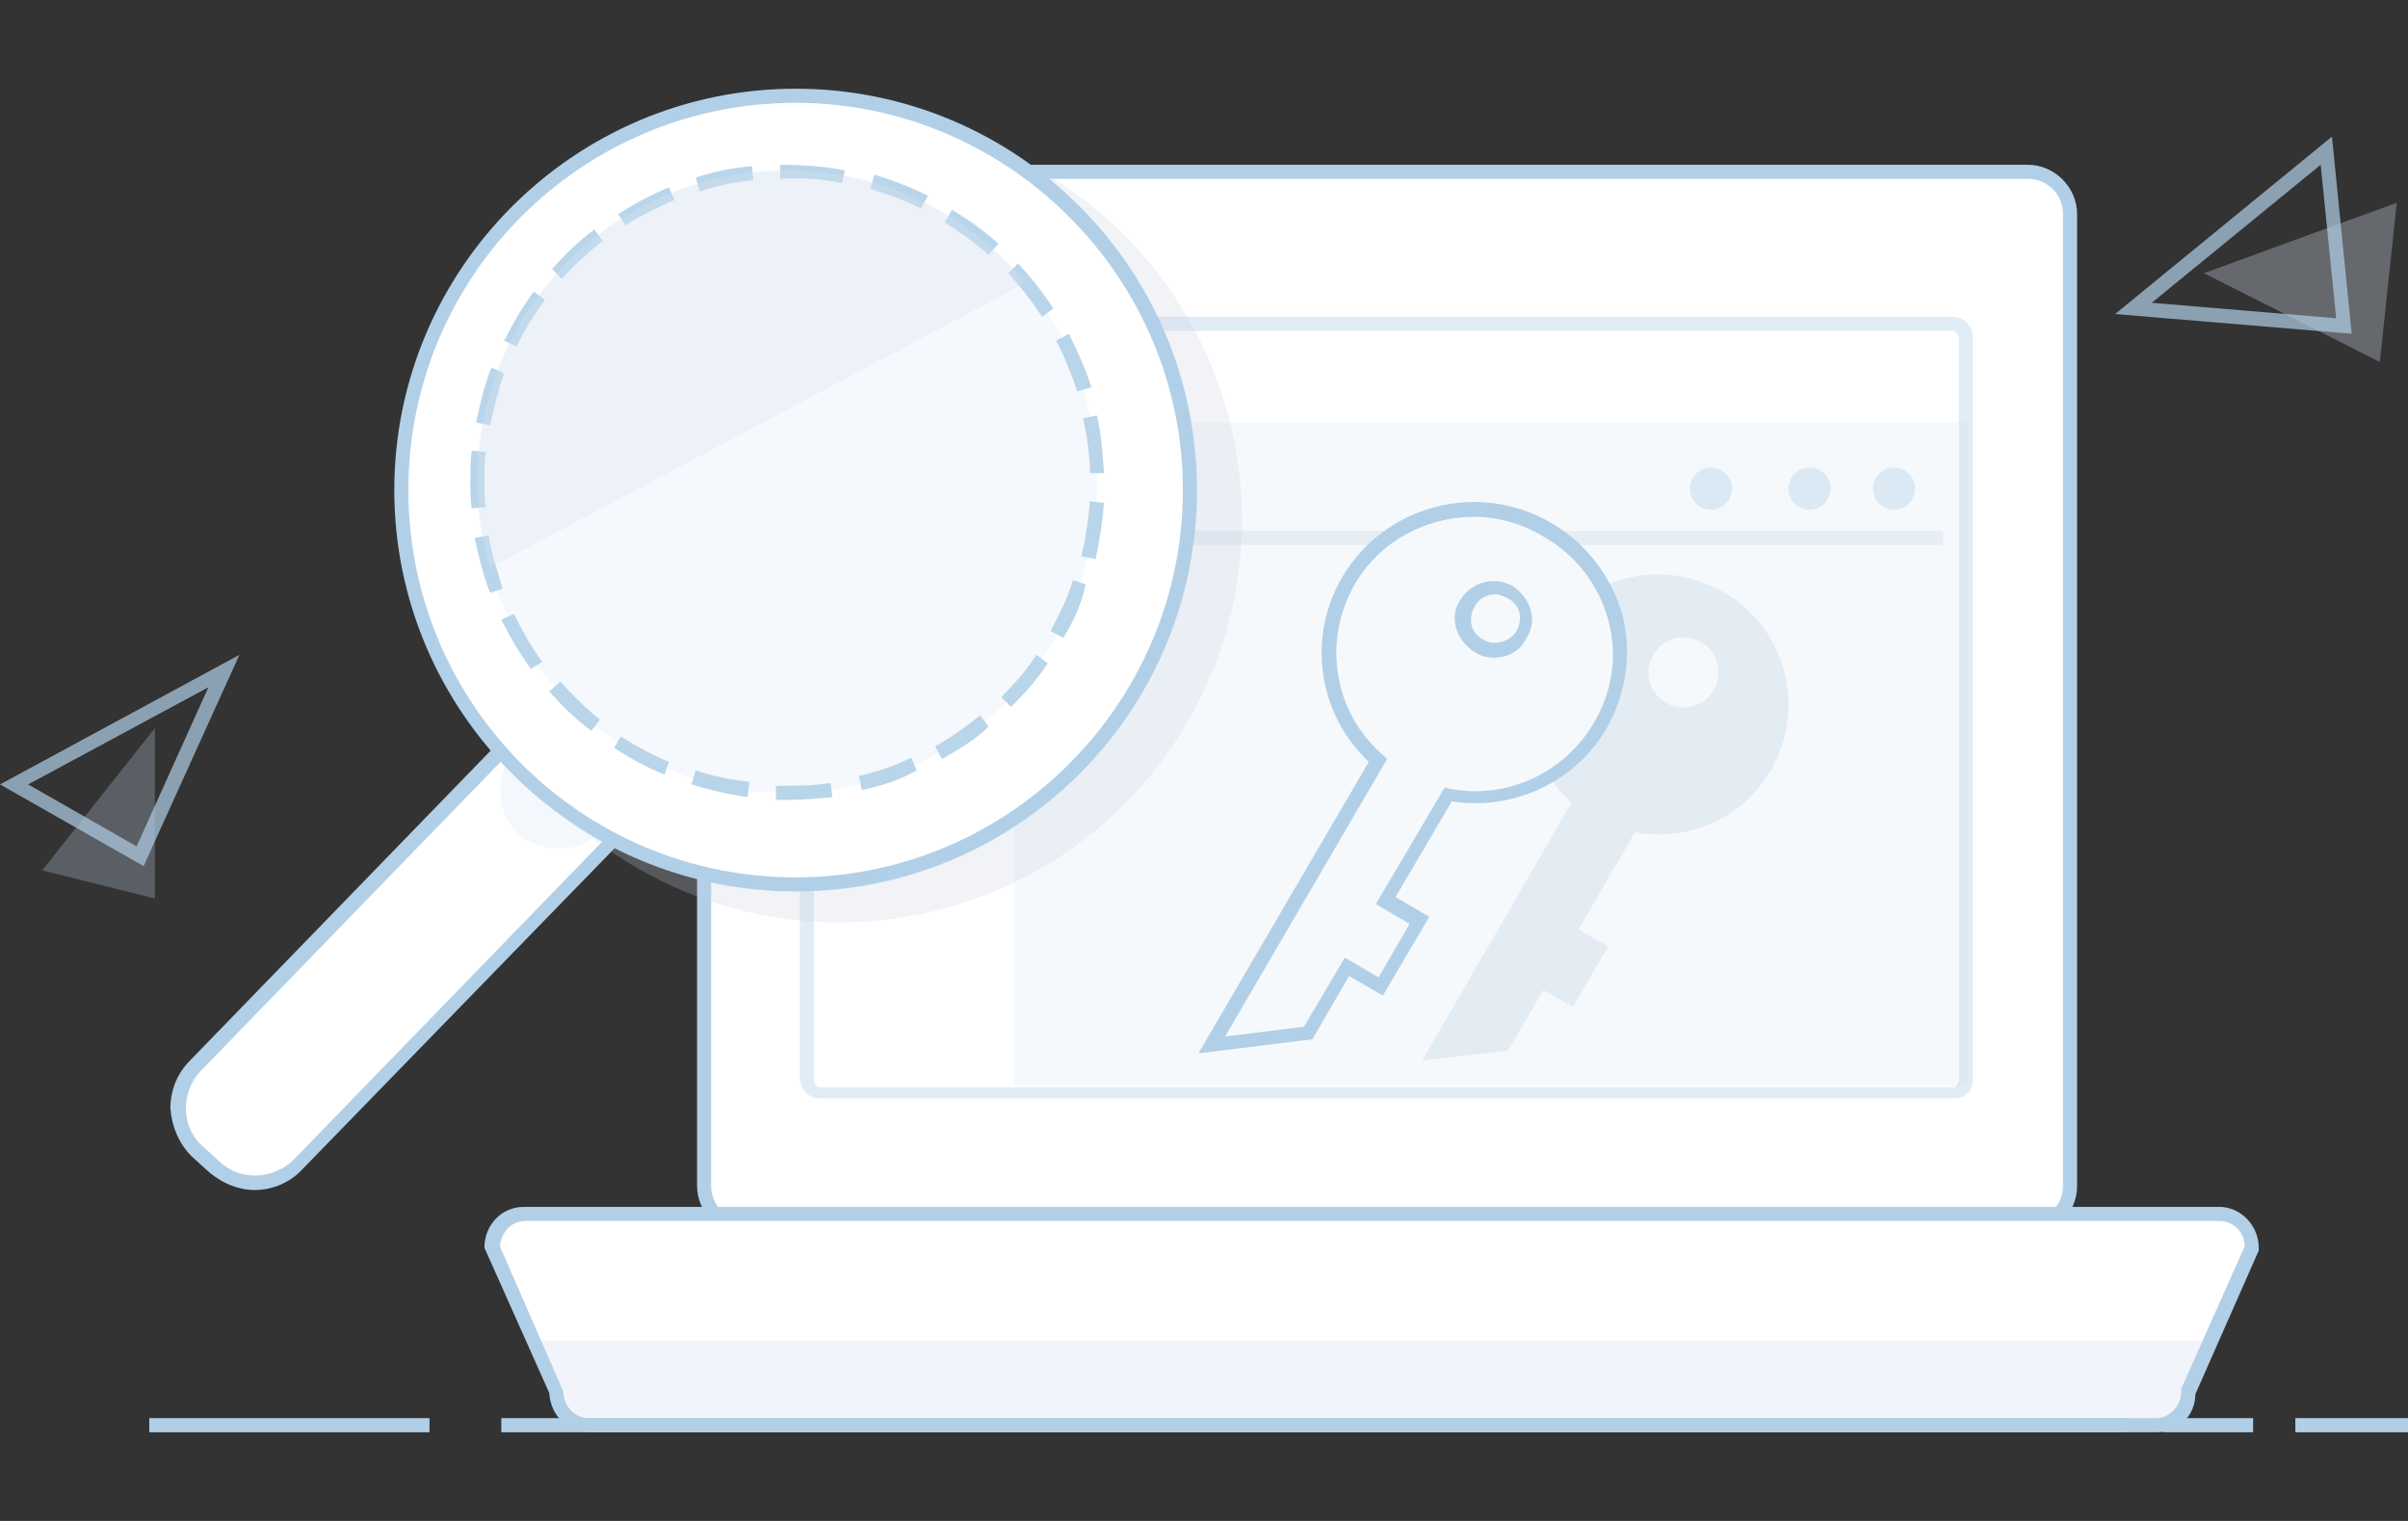 <?xml version="1.0" encoding="utf-8"?>
<!-- Generator: Adobe Illustrator 21.0.0, SVG Export Plug-In . SVG Version: 6.00 Build 0)  -->
<svg version="1.1" id="图层_1" xmlns="http://www.w3.org/2000/svg" xmlns:xlink="http://www.w3.org/1999/xlink" x="0px" y="0px"
	 viewBox="0 0 171 108" style="enable-background:new 0 0 171 108;" xml:space="preserve">
<rect x="0" y="0" width="171" height="108" fill="#333333" stroke="none"/>
<style type="text/css">
	.st0{fill:#EEF2FA;}
	.st1{fill:#A1B6D1;}
	.st2{fill:#FFFFFF;}
	.st3{fill:#B1D0E8;}
	.st4{opacity:0.39;enable-background:new    ;}
	.st5{opacity:0.12;enable-background:new    ;}
	.st6{opacity:0.38;enable-background:new    ;}
	.st7{opacity:0.18;enable-background:new    ;}
	.st8{fill:#F1F5FB;}
	.st9{opacity:0.7;enable-background:new    ;}
	.st10{opacity:0.3;enable-background:new    ;}
	.st11{fill:#B5C7DF;}
	.st12{fill:#D9E3F2;}
	.st13{opacity:0.24;enable-background:new    ;}
	.st14{fill:#C4CEDE;}
	.st15{opacity:0.9;enable-background:new    ;}
	.st16{fill:#F4F7FC;}
	.st17{opacity:0.59;enable-background:new    ;}
	.st18{fill:#D7E0EC;}
	.st19{fill:#F6F9FC;}
</style>
<g>
	<circle class="st0" cx="113.5" cy="28.7" r="3.5"/>
	<path class="st1" d="M113.5,32.7c-2.2,0-4-1.8-4-4s1.8-4,4-4s4,1.8,4,4S115.7,32.7,113.5,32.7z M113.5,25.7c-1.7,0-3,1.3-3,3
		s1.3,3,3,3s3-1.3,3-3S115.2,25.7,113.5,25.7z"/>
</g>
<g>
	<circle class="st0" cx="77.5" cy="42.7" r="3.5"/>
	<path class="st1" d="M77.5,46.7c-2.2,0-4-1.8-4-4s1.8-4,4-4s4,1.8,4,4S79.7,46.7,77.5,46.7z M77.5,39.7c-1.7,0-3,1.3-3,3s1.3,3,3,3
		s3-1.3,3-3S79.2,39.7,77.5,39.7z"/>
</g>
<g>
	<path class="st2" d="M53,12.2h91c1.7,0,3,1.3,3,3v69c0,1.7-1.3,3-3,3H53c-1.7,0-3-1.3-3-3v-69C50,13.6,51.3,12.2,53,12.2z"/>
	<path class="st3" d="M144,87.7H53c-1.9,0-3.5-1.6-3.5-3.5v-69c0-1.9,1.6-3.5,3.5-3.5h91c1.9,0,3.5,1.6,3.5,3.5v69
		C147.5,86.2,145.9,87.7,144,87.7z M53,12.7c-1.4,0-2.5,1.1-2.5,2.5v69c0,1.4,1.1,2.5,2.5,2.5h91c1.4,0,2.5-1.1,2.5-2.5v-69
		c0-1.4-1.1-2.5-2.5-2.5C144,12.7,53,12.7,53,12.7z"/>
</g>
<g class="st4">
	<path class="st2" d="M58.2,23.1h80.5c0.5,0,0.9,0.4,0.9,1v52.6c0,0.5-0.4,1-0.9,1H58.2c-0.5,0-0.9-0.4-0.9-1V24
		C57.3,23.5,57.7,23.1,58.2,23.1z"/>
	<path class="st3" d="M138.8,78H58.2c-0.8,0-1.4-0.7-1.4-1.5V24c0-0.8,0.6-1.5,1.4-1.5h80.5c0.8,0,1.4,0.7,1.4,1.5v52.6
		C140.2,77.4,139.5,78,138.8,78z M58.2,23.6c-0.2,0-0.4,0.2-0.4,0.5v52.6c0,0.2,0.2,0.5,0.4,0.5h80.5c0.2,0,0.4-0.2,0.4-0.5V24
		c0-0.2-0.2-0.5-0.4-0.5H58.2V23.6z"/>
</g>
<path class="st2" d="M37.3,86.2h120.5c1.3,0,2.3,1.1,2.3,2.4l-4.6,10.2c0,1.3-1,2.4-2.3,2.4H41.8c-1.3,0-2.3-1.1-2.3-2.4L35,88.6
	C35,87.3,36,86.2,37.3,86.2z"/>
<g class="st5">
	<path class="st3" d="M72,30h67.7v47.1H72V30z"/>
</g>
<g class="st6">
	<circle class="st3" cx="134.5" cy="34.7" r="1.5"/>
</g>
<g class="st6">
	<circle class="st3" cx="128.5" cy="34.7" r="1.5"/>
</g>
<g class="st6">
	<circle class="st3" cx="121.5" cy="34.7" r="1.5"/>
</g>
<g class="st7">
	<rect x="72" y="37.7" class="st1" width="66" height="1"/>
</g>
<g>
	<path class="st8" d="M38.2,95.2l2,6h114.6l2-6H38.2z"/>
</g>
<g class="st9">
	<path class="st3" d="M10.2,61.5L0,55.7l17-9.2L10.2,61.5z M2,55.7l7.7,4.4l5.1-11.3L2,55.7z"/>
</g>
<g class="st10">
	<path class="st11" d="M11,51.7L3,61.8l8,2V51.7z"/>
</g>
<g>
	<path class="st2" d="M56,35.4l4.2,4c0.9,0.8,0.9,2.2,0,3l-39,40.2c-1.7,1.7-4.4,1.8-6.1,0.1l-1.1-1c-1.7-1.7-1.8-4.4-0.1-6.1
		l39-40.2C53.8,34.6,55.1,34.6,56,35.4z"/>
	<path class="st3" d="M18.1,84.5c-1.2,0-2.4-0.5-3.4-1.4l-1.1-1c-0.9-0.9-1.4-2.1-1.5-3.4c0-1.3,0.5-2.5,1.4-3.4l39-40.2
		c1-1.1,2.7-1.1,3.8-0.1l4.2,4c0.5,0.5,0.8,1.2,0.8,1.9s-0.3,1.4-0.7,1.9L21.5,83C20.6,84,19.3,84.5,18.1,84.5z M54.5,35.3
		c-0.4,0-0.9,0.2-1.2,0.5L14.3,76c-0.7,0.7-1.1,1.7-1.1,2.7s0.4,2,1.2,2.7l1.1,1c1.5,1.5,3.9,1.4,5.4-0.1l39-40.2
		c0.3-0.3,0.5-0.7,0.5-1.2s-0.2-0.9-0.5-1.2l-4.2-4C55.3,35.5,54.9,35.3,54.5,35.3z"/>
</g>
<g class="st10">
	<path class="st12" d="M156.5,19.4l13.7-5L169,25.7L156.5,19.4z"/>
</g>
<g class="st9">
	<path class="st3" d="M167,23.7l-16.8-1.4l15.4-12.6L167,23.7z M152.8,21.5l13.1,1.1l-1.1-10.9L152.8,21.5z"/>
</g>
<g class="st13">
	<circle class="st14" cx="59.6" cy="36.9" r="28.6"/>
</g>
<g>
	<path class="st2" d="M30.5,101.2H10.6"/>
	<rect x="10.6" y="100.7" class="st3" width="19.9" height="1"/>
</g>
<g class="st10">
	<path class="st12" d="M70.2,20.9l3.3,3.3c0.7,0.7,0.7,1.8,0,2.5L42.3,59.3c-1.3,1.4-4.2,1.2-5.6-0.2l0,0c-1.4-1.3-1.6-4.2-0.3-5.5
		L67.8,21C68.4,20.3,69.5,20.3,70.2,20.9z"/>
</g>
<g>
	<path class="st2" d="M160,101.2h-6.4"/>
	<rect x="153.6" y="100.7" class="st3" width="6.4" height="1"/>
</g>
<g>
	<path class="st2" d="M151,101.2H35.6"/>
	<rect x="35.6" y="100.7" class="st3" width="115.4" height="1"/>
</g>
<g>
	<circle class="st2" cx="56.5" cy="34.8" r="28"/>
	<path class="st3" d="M56.5,63.3C40.8,63.3,28,50.5,28,34.8S40.8,6.3,56.5,6.3S85,19,85,34.8S72.2,63.3,56.5,63.3z M56.5,7.3
		C41.3,7.3,29,19.6,29,34.8s12.3,27.5,27.5,27.5S84,49.9,84,34.8S71.6,7.3,56.5,7.3z"/>
</g>
<g class="st15">
	<ellipse class="st16" cx="55.9" cy="34.2" rx="22" ry="22.1"/>
	<path class="st3" d="M55.9,56.8c-0.3,0-0.5,0-0.8,0v-1c1.3,0,2.6,0,3.9-0.2l0.1,1C58.2,56.7,57,56.8,55.9,56.8z M53.1,56.6
		c-1.4-0.2-2.7-0.5-4-0.9l0.3-1c1.2,0.4,2.5,0.7,3.8,0.8L53.1,56.6z M61.2,56.1l-0.2-1c1.3-0.3,2.5-0.7,3.7-1.3l0.4,0.9
		C63.9,55.4,62.6,55.8,61.2,56.1z M47.2,55c-1.3-0.5-2.5-1.2-3.6-1.9l0.5-0.8c1.1,0.7,2.2,1.3,3.4,1.8L47.2,55z M66.9,53.9L66.4,53
		c1.1-0.6,2.2-1.4,3.2-2.2l0.6,0.8C69.3,52.5,68.1,53.2,66.9,53.9z M42,51.9c-1.1-0.8-2.1-1.8-3-2.8l0.8-0.7c0.9,1,1.8,1.9,2.8,2.7
		L42,51.9z M71.8,50.2l-0.7-0.7c0.9-0.9,1.8-1.9,2.5-3l0.8,0.6C73.7,48.2,72.8,49.2,71.8,50.2z M37.7,47.5c-0.8-1.1-1.5-2.3-2.1-3.5
		l0.9-0.4c0.6,1.2,1.2,2.3,2,3.4L37.7,47.5z M75.5,45.3l-0.9-0.5c0.6-1.1,1.2-2.3,1.6-3.6l0.9,0.3C76.8,42.9,76.2,44.2,75.5,45.3z
		 M34.8,42.1c-0.5-1.3-0.8-2.6-1.1-3.9l1-0.2c0.2,1.3,0.6,2.5,1,3.8L34.8,42.1z M77.8,39.7l-1-0.2c0.3-1.3,0.5-2.6,0.6-3.9l1,0.1
		C78.3,37,78.1,38.3,77.8,39.7z M33.5,36.1c-0.1-0.6-0.1-1.3-0.1-1.9c0-0.7,0-1.5,0.1-2.2l1,0.1c-0.1,0.7-0.1,1.4-0.1,2.1
		c0,0.6,0,1.2,0.1,1.8L33.5,36.1z M77.4,33.6c0-1.3-0.2-2.6-0.5-3.9l1-0.2c0.3,1.3,0.4,2.7,0.5,4.1H77.4z M34.8,30.2l-1-0.2
		c0.3-1.3,0.6-2.7,1.1-3.9l0.9,0.4C35.4,27.6,35.1,28.9,34.8,30.2z M76.5,27.8c-0.4-1.2-0.9-2.5-1.5-3.6l0.9-0.5
		c0.6,1.2,1.2,2.5,1.6,3.8L76.5,27.8z M36.7,24.6l-0.9-0.4c0.6-1.2,1.3-2.4,2.1-3.5l0.8,0.6C37.9,22.4,37.2,23.5,36.7,24.6z
		 M74,22.5c-0.7-1.1-1.5-2.1-2.4-3.1l0.7-0.7c0.9,1,1.8,2.1,2.5,3.2L74,22.5z M39.9,19.8l-0.7-0.7c0.9-1,1.9-2,3-2.8l0.6,0.8
		C41.8,17.9,40.8,18.8,39.9,19.8z M70.2,18.1c-1-0.9-2-1.6-3.1-2.3l0.5-0.9c1.2,0.7,2.3,1.5,3.3,2.4L70.2,18.1z M44.4,16l-0.5-0.8
		c1.1-0.7,2.4-1.4,3.6-1.9l0.4,0.9C46.7,14.7,45.5,15.3,44.4,16z M65.4,14.8c-1.2-0.6-2.4-1-3.6-1.4l0.3-1c1.3,0.4,2.6,0.9,3.8,1.5
		L65.4,14.8z M49.7,13.6l-0.3-1c1.3-0.4,2.6-0.7,4-0.8l0.1,1C52.2,12.9,50.9,13.2,49.7,13.6z M59.8,13c-1.4-0.3-2.9-0.4-4.4-0.3v-1
		c1.5,0,3.1,0.1,4.6,0.4L59.8,13z"/>
</g>
<g class="st10">
	<path class="st12" d="M34.8,40.3c-0.6-1.9-0.9-4-0.9-6.1c0-12.2,9.8-22.1,22-22.1c6.8,0,12.9,3.1,16.9,8L34.8,40.3z"/>
</g>
<g class="st17">
	<path class="st18" d="M125.8,54.6c-2,3.5-5.9,5.2-9.7,4.5l-4,6.9l2.1,1.2l-2.5,4.3l-2.1-1.2l-2.5,4.3l-6.1,0.7L111.6,57
		c-3.2-2.9-4.1-7.7-1.9-11.6c2.6-4.4,8.2-5.9,12.6-3.4C126.8,44.5,128.3,50.2,125.8,54.6z M120.8,45.6c-1.2-0.7-2.7-0.3-3.4,0.9
		c-0.7,1.2-0.3,2.7,0.9,3.4c1.2,0.7,2.7,0.3,3.4-0.9C122.4,47.8,122,46.3,120.8,45.6z"/>
</g>
<g>
	<path class="st19" d="M113.6,51.5c-2.2,3.8-6.6,5.7-10.8,4.9L98.4,64l2.4,1.4L98,70.1l-2.4-1.4l-2.8,4.7L86,74.2L97.8,54
		c-3.6-3.1-4.6-8.5-2.1-12.7c2.9-4.9,9.2-6.5,14.1-3.7C114.8,40.4,116.5,46.6,113.6,51.5z M107.3,42c-1.1-0.6-2.4-0.2-3.1,0.8
		c-0.6,1.1-0.3,2.4,0.8,3c1.1,0.6,2.4,0.2,3.1-0.8C108.7,44,108.3,42.6,107.3,42z"/>
	<path class="st3" d="M85.1,74.8l12.1-20.7c-3.6-3.4-4.4-8.8-1.9-13.1c3-5.1,9.6-6.9,14.8-3.9c2.5,1.4,4.3,3.8,5.1,6.5
		c0.7,2.7,0.3,5.6-1.1,8.1c-2.2,3.8-6.6,5.9-11,5.2l-4,6.8l2.4,1.4l-3.3,5.6l-2.4-1.4l-2.6,4.5L85.1,74.8z M104.7,36.7
		c-3.4,0-6.7,1.7-8.5,4.8c-2.3,4-1.5,9.1,2,12.1l0.3,0.3L87,73.6l5.6-0.7l2.9-4.9l2.4,1.4l2.2-3.8l-2.4-1.4l4.9-8.3l0.3,0.1
		c4.1,0.8,8.2-1.1,10.3-4.7l0,0c1.3-2.2,1.7-4.8,1-7.3s-2.3-4.6-4.6-5.9C108.1,37.2,106.4,36.7,104.7,36.7z M106.1,46.7
		c-0.5,0-0.9-0.1-1.4-0.4c-0.6-0.4-1.1-1-1.3-1.7c-0.2-0.7-0.1-1.4,0.3-2c0.8-1.3,2.4-1.7,3.7-1l0,0c0.6,0.4,1.1,1,1.3,1.7
		c0.2,0.7,0.1,1.4-0.3,2C108,46.2,107.1,46.7,106.1,46.7z M106.2,42.2c-0.6,0-1.2,0.3-1.5,0.9c-0.2,0.4-0.3,0.8-0.2,1.3
		c0.1,0.4,0.4,0.8,0.8,1c0.8,0.5,1.9,0.2,2.4-0.6c0.2-0.4,0.3-0.8,0.2-1.3c-0.1-0.4-0.4-0.8-0.8-1C106.7,42.3,106.4,42.2,106.2,42.2
		z"/>
</g>
<g>
	<rect x="163" y="100.7" class="st3" width="8" height="1"/>
</g>
<path class="st3" d="M153.2,101.7H41.8c-1.5,0-2.7-1.2-2.8-2.8l-4.6-10.3c0-1.6,1.2-2.9,2.8-2.9h120.4c1.5,0,2.8,1.3,2.8,2.9v0.2
	L155.9,99C155.9,100.5,154.7,101.7,153.2,101.7z M35.5,88.5L40,98.8c0,1,0.8,1.9,1.8,1.9h111.3c1,0,1.8-0.9,1.8-1.9v-0.2l4.5-10.1
	c0-1-0.8-1.8-1.8-1.8H37.3C36.3,86.7,35.6,87.5,35.5,88.5z"/>
</svg>
